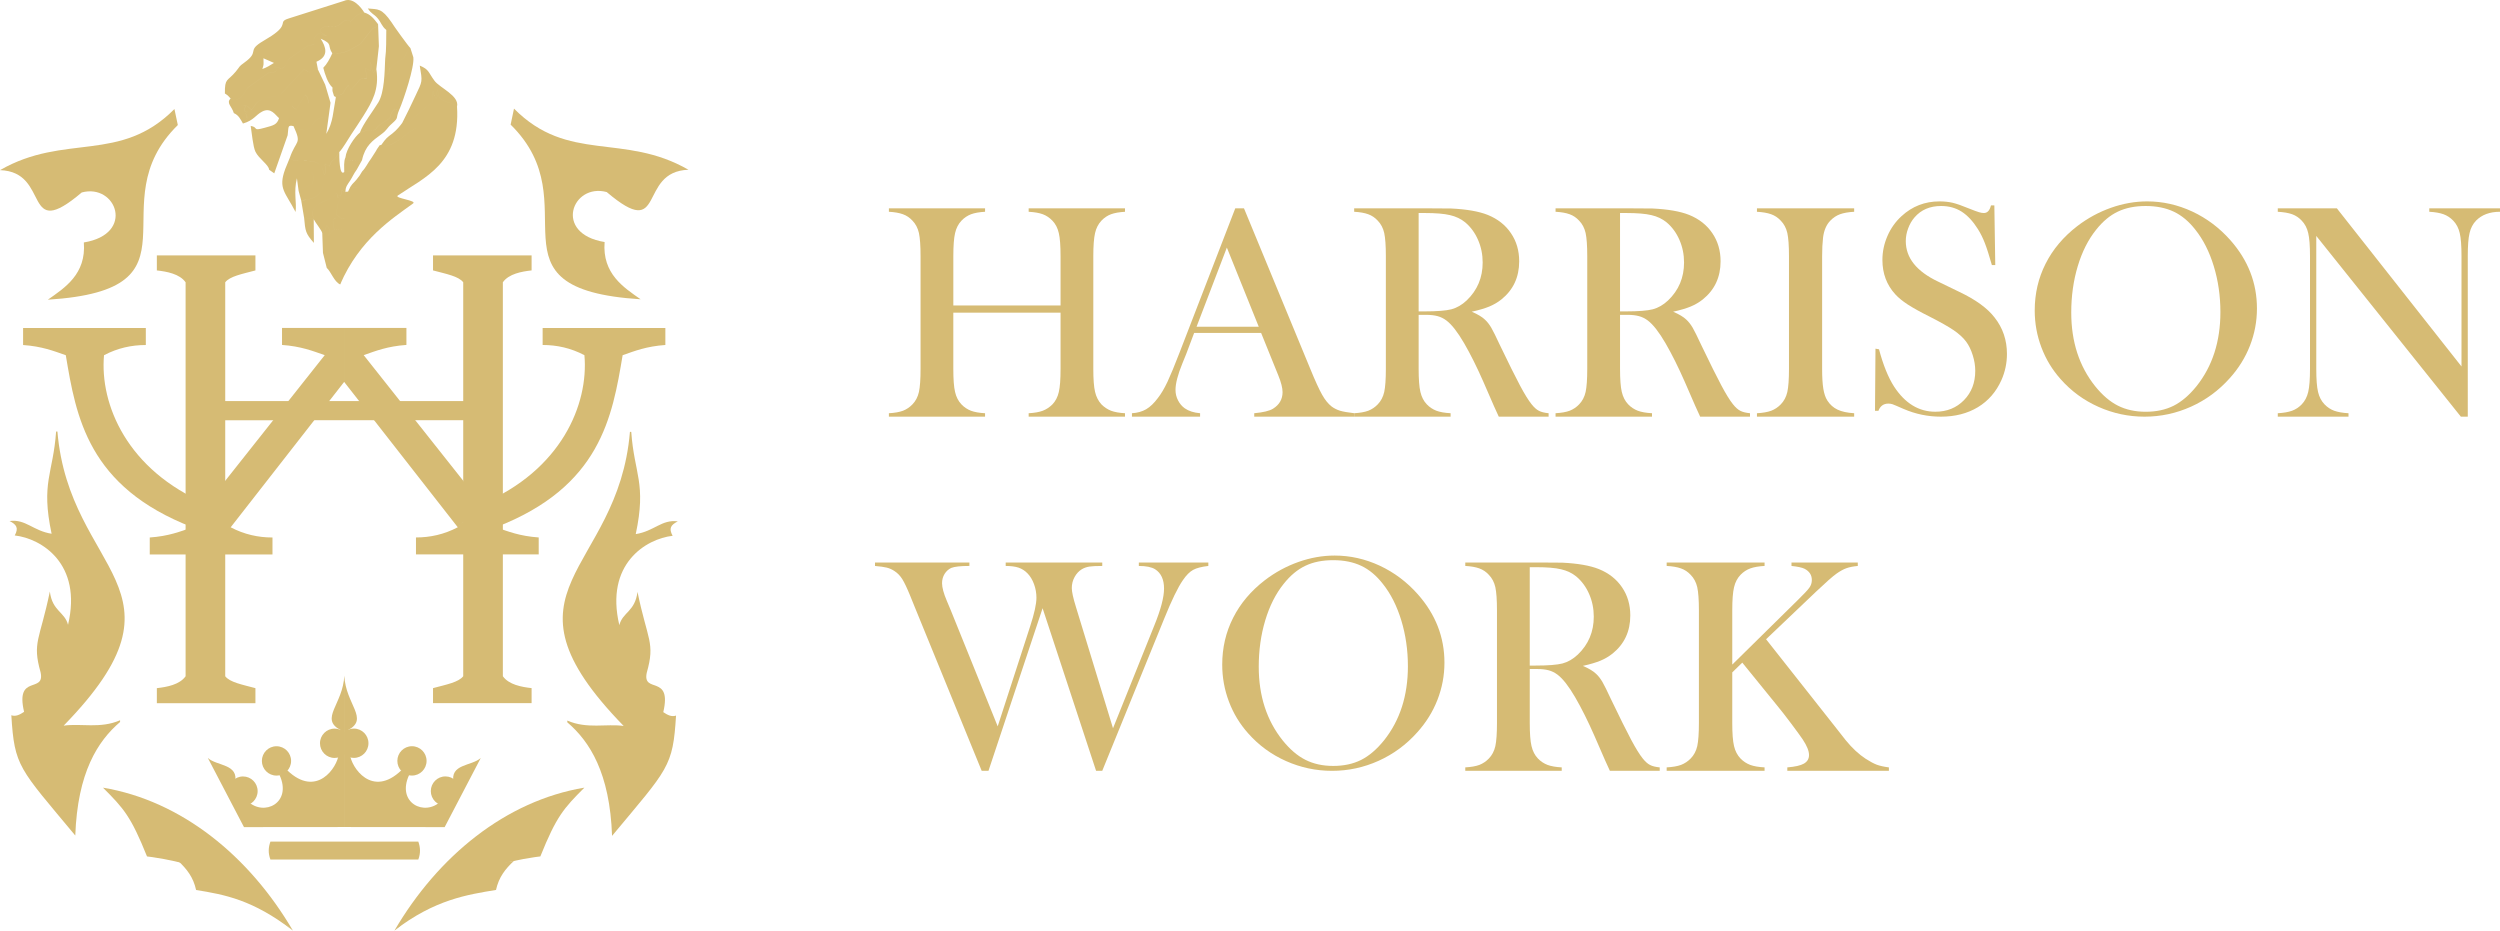 <?xml version="1.0" encoding="UTF-8"?>
<svg width="360px" height="134px" viewBox="0 0 360 134" version="1.1" xmlns="http://www.w3.org/2000/svg" xmlns:xlink="http://www.w3.org/1999/xlink">
    <!-- Generator: sketchtool 48.1 (47250) - http://www.bohemiancoding.com/sketch -->
    <title>1CDC3B23-7C88-495F-88AF-1B06326E96B0</title>
    <desc>Created with sketchtool.</desc>
    <defs></defs>
    <g id="HarrisonWork" stroke="none" stroke-width="1" fill="none" fill-rule="evenodd" transform="translate(-130, -9397)">
        <g id="footer" transform="translate(0, 8691)" fill="#D6BB74">
            <g id="logo4" transform="translate(130, 706)">
                <path d="M137.277,43.99 L152.72,43.99 L152.72,36.913 C152.72,35.399 152.64,34.284 152.468,33.564 C152.304,32.845 151.995,32.243 151.548,31.779 C151.14,31.351 150.681,31.046 150.16,30.849 C149.647,30.662 148.975,30.542 148.127,30.497 L148.127,30.001 L162,30.001 L162,30.497 C161.174,30.542 160.507,30.662 159.99,30.849 C159.477,31.037 159.018,31.345 158.608,31.773 C158.165,32.243 157.852,32.836 157.688,33.563 C157.52,34.291 157.436,35.398 157.436,36.898 L157.436,53.103 C157.436,54.603 157.518,55.705 157.688,56.425 C157.852,57.144 158.165,57.746 158.608,58.232 C159.018,58.644 159.477,58.943 159.99,59.147 C160.507,59.339 161.174,59.461 162,59.505 L162,60 L148.127,60 L148.127,59.505 C148.974,59.46 149.647,59.339 150.16,59.147 C150.68,58.943 151.14,58.643 151.548,58.232 C151.993,57.768 152.304,57.175 152.468,56.456 C152.64,55.736 152.72,54.626 152.72,53.121 L152.72,45.025 L137.277,45.025 L137.277,53.121 C137.277,54.612 137.358,55.72 137.53,56.447 C137.693,57.166 138.007,57.768 138.45,58.232 C138.844,58.644 139.297,58.943 139.815,59.147 C140.328,59.339 141.004,59.461 141.848,59.505 L141.848,60 L128,60 L128,59.505 C128.836,59.46 129.512,59.339 130.033,59.147 C130.545,58.943 130.996,58.643 131.39,58.232 C131.849,57.759 132.162,57.166 132.326,56.447 C132.48,55.728 132.561,54.619 132.561,53.103 L132.561,36.898 C132.561,35.384 132.48,34.274 132.326,33.554 C132.162,32.835 131.849,32.242 131.39,31.771 C130.996,31.344 130.545,31.036 130.017,30.848 C129.499,30.661 128.823,30.54 128.001,30.495 L128.001,30 L141.849,30 L141.849,30.495 C141.019,30.54 140.351,30.661 139.839,30.848 C139.321,31.045 138.861,31.349 138.451,31.778 C138.008,32.242 137.695,32.844 137.531,33.568 C137.359,34.296 137.279,35.412 137.279,36.912 L137.279,43.989 L137.277,43.99 Z" id="Shape" fill-rule="nonzero"></path>
                <path d="M195,60 L180.61,60 L180.61,59.505 C181.908,59.384 182.821,59.169 183.328,58.844 C184.232,58.276 184.689,57.482 184.689,56.468 C184.689,55.869 184.486,55.066 184.076,54.056 L183.702,53.133 L181.603,47.945 L171.955,47.945 L170.812,50.981 L170.26,52.339 C169.602,53.95 169.273,55.219 169.273,56.138 C169.273,56.686 169.393,57.188 169.641,57.661 C169.877,58.125 170.201,58.509 170.61,58.799 C171.185,59.197 171.918,59.428 172.813,59.505 L172.813,60 L163,60 L163,59.505 C163.778,59.46 164.45,59.272 165.04,58.937 C165.622,58.598 166.189,58.052 166.74,57.308 C167.211,56.709 167.669,55.928 168.115,54.986 C168.555,54.04 169.147,52.624 169.871,50.735 L177.878,30 L179.133,30 L188.675,53.102 C189.391,54.851 189.96,56.093 190.386,56.842 C190.805,57.592 191.267,58.155 191.757,58.538 C192.108,58.798 192.512,59.002 192.961,59.144 C193.416,59.278 194.095,59.399 194.999,59.502 L194.999,59.997 L195,60 Z M181.259,47.047 L176.667,35.652 L172.305,47.047 L181.259,47.047 Z" id="1" fill-rule="nonzero"></path>
                <path d="M204.285,45.337 L204.285,53.111 C204.285,54.611 204.366,55.719 204.538,56.441 C204.71,57.165 205.015,57.767 205.466,58.231 C205.86,58.643 206.32,58.942 206.84,59.146 C207.358,59.338 208.034,59.46 208.888,59.503 L208.888,59.999 L195,59.999 L195,59.503 C195.836,59.458 196.513,59.338 197.034,59.146 C197.547,58.942 197.998,58.641 198.392,58.231 C198.852,57.758 199.165,57.165 199.329,56.446 C199.484,55.727 199.564,54.618 199.564,53.102 L199.564,36.898 C199.564,35.384 199.484,34.273 199.329,33.554 C199.165,32.835 198.852,32.242 198.392,31.771 C197.998,31.344 197.547,31.036 197.018,30.848 C196.5,30.661 195.824,30.54 195.001,30.495 L195.001,30 L205.49,30 C207.241,30 208.391,30.009 208.947,30.023 C211.197,30.129 212.956,30.437 214.235,30.946 C215.673,31.53 216.787,32.407 217.574,33.575 C218.369,34.736 218.763,36.094 218.763,37.63 C218.763,39.915 217.909,41.746 216.195,43.125 C215.674,43.537 215.095,43.875 214.465,44.139 C213.834,44.399 212.989,44.654 211.933,44.886 C212.787,45.255 213.427,45.635 213.834,46.028 C214.169,46.333 214.465,46.724 214.739,47.181 C215.005,47.645 215.416,48.462 215.956,49.632 C217.247,52.315 218.219,54.279 218.882,55.516 C219.541,56.754 220.099,57.654 220.545,58.209 C220.908,58.665 221.257,58.98 221.598,59.152 C221.938,59.333 222.407,59.446 223,59.505 L223,60 L215.823,60 C215.46,59.197 215.23,58.683 215.124,58.464 L213.603,54.972 C212.683,52.879 211.763,51.027 210.835,49.424 C209.907,47.829 209.054,46.732 208.281,46.15 C207.887,45.856 207.466,45.646 207.02,45.526 C206.565,45.4 206.009,45.338 205.357,45.338 L204.288,45.338 L204.285,45.337 Z M204.285,44.842 L205.117,44.842 C206.929,44.842 208.226,44.738 209.007,44.537 C209.786,44.326 210.519,43.907 211.205,43.26 C212.74,41.792 213.504,39.97 213.504,37.804 C213.504,36.643 213.282,35.554 212.836,34.536 C212.39,33.518 211.774,32.678 210.988,32.018 C210.372,31.514 209.644,31.17 208.799,30.977 C207.951,30.773 206.742,30.674 205.182,30.674 L204.284,30.674 L204.284,44.84 L204.285,44.842 Z" id="2" fill-rule="nonzero"></path>
                <path d="M233.285,45.337 L233.285,53.111 C233.285,54.611 233.366,55.719 233.538,56.441 C233.71,57.165 234.015,57.767 234.466,58.231 C234.86,58.643 235.32,58.942 235.84,59.146 C236.358,59.338 237.034,59.46 237.888,59.503 L237.888,59.999 L224,59.999 L224,59.503 C224.836,59.458 225.513,59.338 226.034,59.146 C226.547,58.942 226.998,58.641 227.392,58.231 C227.852,57.758 228.165,57.165 228.329,56.446 C228.484,55.727 228.564,54.618 228.564,53.102 L228.564,36.898 C228.564,35.384 228.484,34.273 228.329,33.554 C228.165,32.835 227.852,32.242 227.392,31.771 C226.998,31.344 226.547,31.036 226.018,30.848 C225.5,30.661 224.824,30.54 224.001,30.495 L224.001,30 L234.49,30 C236.241,30 237.391,30.009 237.947,30.023 C240.197,30.129 241.956,30.437 243.235,30.946 C244.673,31.53 245.787,32.407 246.574,33.575 C247.369,34.736 247.763,36.094 247.763,37.63 C247.763,39.915 246.909,41.746 245.195,43.125 C244.674,43.537 244.095,43.875 243.465,44.139 C242.834,44.399 241.989,44.654 240.933,44.886 C241.787,45.255 242.427,45.635 242.834,46.028 C243.169,46.333 243.465,46.724 243.739,47.181 C244.005,47.645 244.416,48.462 244.956,49.632 C246.247,52.315 247.219,54.279 247.882,55.516 C248.541,56.754 249.099,57.654 249.545,58.209 C249.908,58.665 250.257,58.98 250.598,59.152 C250.938,59.333 251.407,59.446 252,59.505 L252,60 L244.823,60 C244.46,59.197 244.23,58.683 244.124,58.464 L242.603,54.972 C241.683,52.879 240.763,51.027 239.835,49.424 C238.907,47.829 238.054,46.732 237.281,46.15 C236.887,45.856 236.466,45.646 236.02,45.526 C235.565,45.4 235.009,45.338 234.357,45.338 L233.288,45.338 L233.285,45.337 Z M233.285,44.842 L234.117,44.842 C235.929,44.842 237.226,44.738 238.007,44.537 C238.786,44.326 239.519,43.907 240.205,43.26 C241.74,41.792 242.504,39.97 242.504,37.804 C242.504,36.643 242.282,35.554 241.836,34.536 C241.39,33.518 240.774,32.678 239.988,32.018 C239.372,31.514 238.644,31.17 237.799,30.977 C236.951,30.773 235.742,30.674 234.182,30.674 L233.284,30.674 L233.284,44.84 L233.285,44.842 Z" id="3" fill-rule="nonzero"></path>
                <path d="M266.999,30 L266.999,30.495 C266.167,30.54 265.492,30.661 264.968,30.848 C264.449,31.036 263.985,31.344 263.57,31.771 C263.002,32.353 262.648,33.17 262.519,34.215 C262.429,34.993 262.386,35.885 262.386,36.898 L262.386,53.102 C262.386,54.324 262.444,55.285 262.56,55.989 C262.677,56.686 262.865,57.257 263.137,57.677 C263.513,58.267 264.008,58.704 264.607,58.987 C265.207,59.272 266.002,59.446 266.999,59.505 L266.999,60 L253,60 L253,59.505 C253.845,59.46 254.529,59.339 255.056,59.147 C255.575,58.943 256.03,58.643 256.429,58.232 C256.893,57.759 257.21,57.167 257.375,56.447 C257.532,55.728 257.613,54.619 257.613,53.103 L257.613,36.899 C257.613,35.386 257.532,34.275 257.375,33.555 C257.21,32.836 256.893,32.243 256.429,31.773 C256.03,31.345 255.575,31.037 255.04,30.849 C254.516,30.662 253.833,30.542 253.001,30.497 L253.001,30.001 L267,30.001 L266.999,30 Z" id="4" fill-rule="nonzero"></path>
                <path d="M270,59.157 L270.069,50.21 L270.576,50.299 C271.182,52.572 271.907,54.361 272.748,55.666 C274.32,58.08 276.305,59.289 278.687,59.289 C280.355,59.289 281.727,58.735 282.814,57.622 C283.899,56.515 284.436,55.105 284.436,53.407 C284.436,52.669 284.317,51.916 284.075,51.156 C283.838,50.388 283.521,49.732 283.117,49.187 C282.695,48.625 282.105,48.088 281.346,47.561 C280.586,47.046 279.425,46.387 277.861,45.591 C276.481,44.905 275.434,44.315 274.705,43.842 C273.974,43.362 273.382,42.883 272.934,42.395 C271.686,41.037 271.067,39.383 271.067,37.436 C271.067,36.24 271.312,35.088 271.797,33.976 C272.278,32.868 272.957,31.915 273.827,31.119 C275.361,29.708 277.185,29 279.281,29 C279.967,29 280.596,29.067 281.177,29.198 C281.752,29.339 282.527,29.606 283.502,30.011 C284.226,30.301 284.72,30.486 284.979,30.557 C285.244,30.64 285.471,30.675 285.678,30.675 C286.18,30.675 286.521,30.314 286.698,29.577 L287.186,29.577 L287.318,38.168 L286.83,38.168 C286.438,36.795 286.108,35.74 285.819,35.01 C285.538,34.277 285.207,33.608 284.816,32.988 C284.108,31.858 283.326,31.023 282.477,30.477 C281.62,29.937 280.64,29.664 279.524,29.664 C277.907,29.664 276.631,30.21 275.686,31.312 C275.295,31.762 274.992,32.293 274.771,32.896 C274.542,33.502 274.433,34.109 274.433,34.721 C274.433,37.134 275.981,39.077 279.088,40.551 L282.135,42.028 C284.49,43.144 286.187,44.376 287.22,45.72 C288.408,47.224 289,48.975 289,50.967 C289,52.29 288.733,53.551 288.196,54.755 C287.443,56.43 286.314,57.727 284.816,58.636 C283.31,59.543 281.538,60 279.494,60 C277.63,60 275.837,59.63 274.117,58.886 C273.217,58.487 272.685,58.267 272.509,58.206 C272.338,58.148 272.139,58.118 271.925,58.118 C271.23,58.118 270.751,58.465 270.493,59.159 L270.005,59.159 L270,59.157 Z" id="5" fill-rule="nonzero"></path>
                <path d="M293,44.708 C293,42.286 293.521,40.036 294.569,37.968 C295.614,35.894 297.139,34.092 299.136,32.552 C300.636,31.406 302.25,30.535 303.972,29.923 C305.703,29.31 307.441,29 309.193,29 C311.431,29 313.59,29.488 315.687,30.46 C317.772,31.436 319.599,32.808 321.168,34.579 C323.722,37.467 325,40.743 325,44.427 C325,46.274 324.664,48.05 323.996,49.77 C323.328,51.484 322.355,53.05 321.077,54.465 C319.51,56.223 317.66,57.587 315.523,58.554 C313.382,59.521 311.14,60 308.808,60 C306.498,60 304.291,59.529 302.189,58.592 C300.08,57.652 298.268,56.333 296.746,54.613 C295.542,53.268 294.614,51.747 293.968,50.036 C293.322,48.33 293,46.551 293,44.707 L293,44.708 Z M298.26,45.017 C298.26,49.211 299.405,52.738 301.697,55.609 C302.731,56.893 303.821,57.833 304.98,58.415 C306.133,58.998 307.47,59.294 308.978,59.294 C310.5,59.294 311.845,59.007 312.995,58.432 C314.154,57.848 315.253,56.91 316.3,55.611 C318.596,52.726 319.738,49.169 319.738,44.939 C319.738,42.613 319.419,40.414 318.787,38.339 C318.157,36.265 317.273,34.507 316.123,33.068 C315.194,31.88 314.159,31.015 313.018,30.478 C311.881,29.939 310.527,29.665 308.978,29.665 C307.439,29.665 306.103,29.933 304.98,30.47 C303.852,31.002 302.812,31.864 301.855,33.068 C300.709,34.492 299.819,36.25 299.196,38.331 C298.572,40.405 298.259,42.642 298.259,45.017 L298.26,45.017 Z" id="6" fill-rule="nonzero"></path>
                <path d="M333.544,33.973 L333.544,53.102 C333.544,54.618 333.626,55.726 333.801,56.446 C333.967,57.165 334.282,57.758 334.736,58.231 C335.151,58.656 335.618,58.964 336.139,59.152 C336.668,59.339 337.348,59.46 338.184,59.505 L338.184,60 L328,60 L328,59.505 C328.836,59.46 329.515,59.339 330.045,59.152 C330.566,58.964 331.033,58.656 331.448,58.231 C331.901,57.758 332.217,57.159 332.383,56.441 C332.558,55.713 332.64,54.602 332.64,53.103 L332.64,36.876 C332.64,35.389 332.558,34.29 332.383,33.563 C332.217,32.835 331.902,32.242 331.448,31.773 C331.047,31.345 330.589,31.037 330.068,30.849 C329.539,30.662 328.851,30.542 328,30.497 L328,30.001 L336.508,30.001 L354.456,52.775 L354.456,36.898 C354.456,35.384 354.374,34.274 354.199,33.554 C354.033,32.835 353.718,32.242 353.264,31.771 C352.849,31.344 352.382,31.036 351.861,30.848 C351.332,30.661 350.652,30.54 349.816,30.495 L349.816,30 L360,30 L360,30.495 C358.529,30.495 357.383,30.923 356.552,31.771 C356.099,32.242 355.783,32.835 355.617,33.562 C355.442,34.29 355.36,35.389 355.36,36.874 L355.36,59.999 L354.363,59.999 L333.542,33.973 L333.544,33.973 Z" id="7" fill-rule="nonzero"></path>
                <path d="M126.001,81 L139.594,81 L139.594,81.495 C138.318,81.495 137.449,81.593 136.983,81.781 C136.591,81.959 136.275,82.245 136.025,82.634 C135.78,83.032 135.655,83.482 135.655,83.977 C135.655,84.599 135.884,85.446 136.346,86.532 L136.916,87.889 L143.669,104.595 L148.34,90.197 C148.944,88.353 149.247,86.973 149.247,86.068 C149.247,85.393 149.129,84.742 148.895,84.104 C148.658,83.461 148.34,82.95 147.95,82.554 C147.58,82.171 147.15,81.902 146.663,81.737 C146.184,81.58 145.564,81.497 144.82,81.497 L144.82,81.001 L158.725,81.001 L158.725,81.497 C157.867,81.497 157.256,81.528 156.871,81.587 C156.488,81.648 156.127,81.768 155.793,81.962 C155.358,82.225 155.011,82.6 154.738,83.095 C154.473,83.582 154.339,84.114 154.339,84.684 C154.339,85.216 154.539,86.13 154.945,87.435 L160.273,104.869 L166.237,90.029 C167.159,87.758 167.622,85.995 167.622,84.753 C167.622,83.449 167.195,82.526 166.346,81.979 C165.829,81.655 165.046,81.498 163.991,81.498 L163.991,81.003 L174,81.003 L174,81.498 C173.042,81.604 172.309,81.792 171.815,82.061 C171.319,82.33 170.826,82.825 170.338,83.543 C169.621,84.57 168.723,86.423 167.638,89.106 L158.723,111 L157.837,111 L150.134,87.584 L142.34,111 L141.364,111 L131.697,87.346 L131.046,85.74 C130.603,84.654 130.228,83.873 129.925,83.387 C129.622,82.909 129.253,82.525 128.827,82.248 C128.479,82.008 128.102,81.843 127.706,81.739 C127.298,81.642 126.73,81.56 126,81.499 L126,81.004 L126.001,81 Z" id="8" fill-rule="nonzero"></path>
                <path d="M176,95.708 C176,93.286 176.521,91.036 177.569,88.968 C178.614,86.894 180.139,85.092 182.136,83.552 C183.636,82.406 185.25,81.535 186.972,80.923 C188.703,80.31 190.441,80 192.193,80 C194.431,80 196.59,80.488 198.687,81.46 C200.772,82.436 202.599,83.808 204.168,85.579 C206.722,88.467 208,91.743 208,95.427 C208,97.274 207.664,99.05 206.996,100.77 C206.328,102.484 205.355,104.05 204.077,105.465 C202.51,107.223 200.66,108.587 198.523,109.554 C196.382,110.521 194.14,111 191.808,111 C189.498,111 187.291,110.529 185.189,109.592 C183.08,108.652 181.268,107.333 179.746,105.613 C178.542,104.268 177.614,102.747 176.968,101.036 C176.322,99.33 176,97.551 176,95.707 L176,95.708 Z M181.26,96.017 C181.26,100.211 182.405,103.738 184.697,106.609 C185.731,107.893 186.821,108.833 187.98,109.415 C189.133,109.998 190.47,110.294 191.978,110.294 C193.5,110.294 194.845,110.007 195.995,109.432 C197.154,108.848 198.253,107.91 199.3,106.611 C201.596,103.726 202.738,100.169 202.738,95.939 C202.738,93.613 202.419,91.414 201.787,89.339 C201.157,87.265 200.273,85.507 199.123,84.068 C198.194,82.88 197.159,82.015 196.018,81.478 C194.881,80.939 193.527,80.665 191.978,80.665 C190.439,80.665 189.103,80.933 187.98,81.47 C186.852,82.002 185.812,82.864 184.855,84.068 C183.709,85.492 182.819,87.25 182.196,89.331 C181.572,91.405 181.259,93.642 181.259,96.017 L181.26,96.017 Z" id="9" fill-rule="nonzero"></path>
                <path d="M220.285,96.337 L220.285,104.111 C220.285,105.611 220.366,106.719 220.538,107.441 C220.71,108.165 221.015,108.767 221.466,109.231 C221.86,109.643 222.32,109.942 222.84,110.146 C223.358,110.338 224.034,110.46 224.888,110.503 L224.888,110.999 L211,110.999 L211,110.503 C211.836,110.458 212.513,110.338 213.034,110.146 C213.547,109.942 213.998,109.641 214.392,109.231 C214.852,108.758 215.165,108.165 215.329,107.446 C215.484,106.727 215.564,105.618 215.564,104.102 L215.564,87.898 C215.564,86.384 215.484,85.273 215.329,84.554 C215.165,83.835 214.852,83.242 214.392,82.771 C213.998,82.344 213.547,82.036 213.018,81.848 C212.5,81.661 211.824,81.54 211.001,81.495 L211.001,81 L221.49,81 C223.241,81 224.391,81.009 224.947,81.023 C227.197,81.129 228.956,81.437 230.235,81.946 C231.673,82.53 232.787,83.407 233.574,84.575 C234.369,85.736 234.763,87.094 234.763,88.63 C234.763,90.915 233.909,92.746 232.195,94.125 C231.674,94.537 231.095,94.875 230.465,95.139 C229.834,95.399 228.989,95.654 227.933,95.886 C228.787,96.255 229.427,96.635 229.834,97.028 C230.169,97.333 230.465,97.724 230.739,98.181 C231.005,98.645 231.416,99.462 231.956,100.632 C233.247,103.315 234.219,105.279 234.882,106.516 C235.541,107.754 236.099,108.654 236.545,109.209 C236.908,109.665 237.257,109.98 237.598,110.152 C237.938,110.333 238.407,110.446 239,110.505 L239,111 L231.823,111 C231.46,110.197 231.23,109.683 231.124,109.464 L229.603,105.972 C228.683,103.879 227.763,102.027 226.835,100.424 C225.907,98.829 225.054,97.732 224.281,97.15 C223.887,96.856 223.466,96.646 223.02,96.526 C222.565,96.4 222.009,96.338 221.357,96.338 L220.288,96.338 L220.285,96.337 Z M220.285,95.842 L221.117,95.842 C222.929,95.842 224.226,95.738 225.007,95.537 C225.786,95.326 226.519,94.907 227.205,94.26 C228.74,92.792 229.504,90.97 229.504,88.804 C229.504,87.643 229.282,86.554 228.836,85.536 C228.39,84.518 227.774,83.678 226.988,83.018 C226.372,82.514 225.644,82.17 224.799,81.977 C223.951,81.773 222.742,81.674 221.182,81.674 L220.284,81.674 L220.284,95.84 L220.285,95.842 Z" id="10" fill-rule="nonzero"></path>
                <path d="M249.444,95.704 L258.822,86.468 C259.752,85.561 260.333,84.941 260.559,84.61 C260.793,84.28 260.905,83.92 260.905,83.522 C260.905,82.803 260.552,82.262 259.843,81.896 C259.471,81.717 258.845,81.588 257.976,81.498 L257.976,81.003 L267.521,81.003 L267.521,81.498 C266.873,81.559 266.328,81.663 265.891,81.819 C265.46,81.971 264.984,82.233 264.462,82.6 C263.89,83.005 262.9,83.881 261.494,85.216 L254.314,92.051 L264.524,104.989 L265.784,106.593 C266.714,107.731 267.678,108.629 268.676,109.276 C269.28,109.665 269.818,109.95 270.27,110.124 C270.732,110.289 271.304,110.416 272,110.505 L272,111 L257.373,111 L257.373,110.505 C258.483,110.415 259.283,110.236 259.766,109.959 C260.256,109.674 260.499,109.269 260.499,108.722 C260.499,108.138 260.198,107.387 259.592,106.48 C259.298,106.039 258.741,105.279 257.932,104.195 C257.118,103.106 256.43,102.231 255.871,101.556 L250.888,95.418 L249.445,96.825 L249.445,104.103 C249.445,105.603 249.527,106.714 249.702,107.441 C249.868,108.16 250.187,108.758 250.639,109.231 C251.039,109.643 251.501,109.942 252.029,110.146 C252.55,110.338 253.244,110.46 254.098,110.503 L254.098,110.999 L240,110.999 L240,110.503 C240.851,110.458 241.539,110.338 242.069,110.146 C242.591,109.942 243.05,109.641 243.451,109.231 C243.918,108.758 244.237,108.165 244.404,107.446 C244.561,106.727 244.643,105.618 244.643,104.102 L244.643,87.898 C244.643,86.384 244.561,85.273 244.404,84.554 C244.237,83.835 243.918,83.242 243.451,82.771 C243.05,82.344 242.591,82.036 242.053,81.848 C241.526,81.661 240.838,81.54 240.001,81.495 L240.001,81 L254.099,81 L254.099,81.495 C253.263,81.54 252.574,81.661 252.053,81.848 C251.526,82.036 251.057,82.344 250.64,82.771 C250.189,83.242 249.87,83.835 249.703,84.562 C249.528,85.29 249.446,86.397 249.446,87.897 L249.446,95.7 L249.444,95.704 Z" id="11" fill-rule="nonzero"></path>
                <g id="Group">
                    <path d="M32.433,40.651 L26.726,40.651 L26.726,97.383 L32.433,97.383 L32.433,40.651 Z M36.781,99.094 C34.843,98.574 33.098,98.248 32.433,97.381 C30.531,97.381 28.628,97.381 26.726,97.381 C25.869,98.598 24.02,98.932 22.586,99.094 L22.586,101.258 L36.782,101.258 L36.782,99.094 L36.781,99.094 Z M36.781,38.942 C34.843,39.459 33.098,39.786 32.433,40.651 C30.531,40.651 28.628,40.651 26.726,40.651 C25.869,39.435 24.02,39.102 22.586,38.942 L22.586,36.776 L36.782,36.776 L36.782,38.942 L36.781,38.942 Z M49.559,57.753 L32.433,57.758 L32.433,60.517 L49.559,60.512 L49.559,57.753 Z M66.704,40.648 L72.411,40.648 L72.411,97.376 L66.704,97.376 L66.704,40.648 Z M62.356,99.089 C64.291,98.571 66.038,98.245 66.704,97.376 C68.606,97.376 70.509,97.376 72.411,97.376 C73.267,98.593 75.115,98.93 76.55,99.089 L76.55,101.255 L62.355,101.255 L62.355,99.089 L62.356,99.089 Z M62.356,38.939 C64.291,39.457 66.038,39.779 66.704,40.648 C68.606,40.648 70.509,40.648 72.411,40.648 C73.267,39.432 75.115,39.097 76.55,38.939 L76.55,36.773 L62.355,36.773 L62.355,38.939 L62.356,38.939 Z M49.559,57.753 L66.704,57.753 L66.704,60.512 L49.559,60.512 L49.559,57.753 Z" id="Shape"></path>
                    <path d="M20.997,47.236 L3.325,47.236 C3.325,48.051 3.325,48.868 3.325,49.683 C6.054,49.875 7.72,50.539 9.476,51.151 C11.312,51.151 13.144,51.151 14.98,51.151 C16.947,50.113 18.956,49.683 20.998,49.683 L20.998,47.236 L20.997,47.236 Z M49.559,47.225 L40.61,47.227 C40.61,48.043 40.61,48.859 40.61,49.672 C43.339,49.868 45.005,50.53 46.761,51.142 L49.559,51.14 C49.559,51.14 49.559,47.225 49.559,47.225 Z M39.235,79.844 L21.564,79.844 C21.564,79.028 21.564,78.216 21.564,77.399 C24.292,77.207 25.959,76.541 27.714,75.929 C29.55,75.929 31.383,75.931 33.219,75.931 C35.185,76.967 37.195,77.399 39.237,77.399 L39.237,79.844 L39.235,79.844 Z M49.559,51.14 L46.761,51.142 L29.785,72.576 L33.217,75.931 L49.559,54.995 L49.559,51.139 L49.559,51.14 Z M14.979,51.151 C13.143,51.151 11.311,51.151 9.474,51.151 C10.961,60.039 12.658,70.115 27.713,75.929 L33.217,75.931 L29.785,72.576 C18.31,67.74 14.347,58.221 14.979,51.151 Z M78.14,47.234 L95.812,47.234 C95.812,48.046 95.812,48.862 95.812,49.678 C93.083,49.87 91.414,50.536 89.661,51.149 C87.825,51.146 85.993,51.146 84.156,51.146 C82.19,50.11 80.18,49.678 78.139,49.678 L78.139,47.234 L78.14,47.234 Z M49.558,47.225 L58.525,47.225 C58.525,48.038 58.525,48.853 58.525,49.67 C55.796,49.861 54.128,50.527 52.372,51.14 L49.558,51.14 C49.558,51.14 49.558,47.225 49.558,47.225 Z M59.901,79.838 L77.573,79.838 C77.573,79.025 77.573,78.209 77.573,77.393 C74.844,77.201 73.176,76.535 71.42,75.925 C69.588,75.925 67.752,75.925 65.918,75.925 C63.949,76.961 61.942,77.393 59.9,77.393 L59.9,79.838 L59.901,79.838 Z M49.558,51.139 L52.372,51.139 L69.351,72.57 L65.918,75.925 L49.558,54.995 L49.558,51.139 Z M84.156,51.144 C85.993,51.144 87.825,51.144 89.661,51.146 C88.172,60.034 86.477,70.108 71.42,75.924 L65.918,75.924 L69.351,72.569 C80.825,67.733 84.789,58.216 84.156,51.144 Z" id="Shape"></path>
                    <ellipse id="Oval" cx="59.322" cy="109.568" rx="2.104" ry="2.113"></ellipse>
                    <path d="M50.956,104.914 C52.118,104.914 53.058,105.86 53.058,107.028 C53.058,108.194 52.118,109.138 50.956,109.138 C50.436,109.138 49.956,108.949 49.589,108.634 C49.589,108.634 49.591,105.418 49.591,105.418 C49.957,105.103 50.434,104.914 50.955,104.914 L50.956,104.914 Z" id="Shape"></path>
                    <ellipse id="Oval" cx="64.141" cy="113.917" rx="2.104" ry="2.113"></ellipse>
                    <path d="M49.581,97.293 C49.395,101.438 45.974,103.489 49.023,105.119 C48.943,106.272 48.862,107.425 48.779,108.578 C48.585,110.527 45.573,114.976 41.362,110.919 L40.25,111.604 C42.115,115.616 37.998,117.638 35.671,115.363 C35.059,114.483 34.445,113.601 33.835,112.718 C34.445,109.973 31.231,110.338 29.928,109.145 L35.133,119.105 L49.58,119.092 L49.58,97.293 L49.581,97.293 Z M49.581,97.293 C49.767,101.438 53.187,103.489 50.139,105.119 C50.22,106.272 50.3,107.425 50.381,108.578 C50.576,110.527 53.587,114.976 57.799,110.919 L58.911,111.604 C57.047,115.616 61.165,117.638 63.492,115.363 C64.104,114.483 64.714,113.601 65.328,112.718 C64.715,109.973 67.931,110.338 69.234,109.145 L64.03,119.105 L49.583,119.092 L49.583,97.293 L49.581,97.293 Z" id="Shape"></path>
                    <ellipse id="Oval" cx="39.814" cy="109.572" rx="2.104" ry="2.113"></ellipse>
                    <path d="M48.182,104.92 C47.02,104.92 46.077,105.864 46.077,107.03 C46.077,108.197 47.019,109.144 48.182,109.144 C48.702,109.144 49.18,108.955 49.549,108.637 C49.549,108.637 49.547,105.424 49.547,105.424 C49.181,105.109 48.704,104.92 48.183,104.92 L48.182,104.92 Z" id="Shape"></path>
                    <ellipse id="Oval" cx="34.995" cy="113.922" rx="2.104" ry="2.113"></ellipse>
                    <path d="M49.588,121.192 C46.041,121.192 42.491,121.192 38.942,121.192 C38.648,121.982 38.587,122.846 38.942,123.776 L49.588,123.776 L49.588,121.192 Z M49.588,121.192 C53.137,121.192 56.687,121.192 60.236,121.192 C60.53,121.982 60.591,122.846 60.236,123.776 L49.588,123.776 L49.588,121.192 Z" id="Shape"></path>
                    <path d="M28.237,128.158 C27.832,126.309 26.903,125.143 25.661,123.975 C31.271,124.975 35.938,128.143 42.171,133.999 C36.395,129.536 32.327,128.828 28.237,128.157 L28.237,128.158 Z" id="Shape"></path>
                    <path d="M71.424,128.153 C71.832,126.304 72.76,125.138 74,123.97 C69.136,124.61 62.392,127.44 56.804,133.994 C62.583,129.533 67.334,128.826 71.424,128.152 L71.424,128.153 Z" id="Shape"></path>
                    <path d="M84.153,113.42 C72.811,115.318 63.069,123.293 56.806,133.994 C64.051,127.782 67.734,124.814 77.029,123.425 L77.811,123.324 C80.132,117.541 81.17,116.408 84.153,113.42 Z" id="Shape"></path>
                    <path d="M90.9,62.186 C91.335,68.316 93.113,69.519 91.548,76.91 C94.216,76.489 95.283,74.764 97.604,75.077 C96.589,75.595 96.27,76.077 96.858,77.155 C93.035,77.589 87.091,81.203 89.183,90.022 C89.662,88.135 91.445,88.079 91.8,85.23 C93.25,92.25 94.365,92.505 93.139,96.852 C92.451,99.971 96.813,97.019 95.513,102.549 C96.114,102.956 96.71,103.267 97.349,103.044 C96.896,110.465 96.251,110.62 88.137,120.365 C87.819,111.291 84.913,106.764 81.691,104.013 L81.691,103.762 C84.558,105.012 87.301,104.183 89.81,104.539 C70.396,84.607 89,82.682 90.711,62.187 L90.9,62.187 L90.9,62.186 Z" id="Shape"></path>
                    <path d="M74.017,15.642 C81.834,23.538 89.79,19.066 99.138,24.445 C91.734,24.677 95.988,34.97 87.366,27.656 C82.395,26.316 79.615,33.642 87.064,34.853 C86.703,39.42 89.823,41.399 92.25,43.098 C69.031,41.63 85.198,29.405 73.531,17.947 C73.693,17.179 73.856,16.41 74.016,15.642 L74.017,15.642 Z" id="Shape"></path>
                    <path d="M14.828,113.424 C26.169,115.322 35.912,123.3 42.172,134 C34.93,127.788 31.246,124.82 21.949,123.427 L21.169,123.327 C18.846,117.547 17.811,116.41 14.828,113.423 L14.828,113.424 Z" id="Shape"></path>
                    <path d="M8.081,62.136 C7.646,68.267 5.865,69.473 7.432,76.86 C4.764,76.442 3.697,74.714 1.376,75.027 C2.392,75.545 2.708,76.03 2.123,77.105 C5.944,77.54 11.89,81.153 9.796,89.972 C9.318,88.085 7.535,88.031 7.178,85.18 C5.73,92.203 4.616,92.459 5.842,96.802 C6.53,99.923 2.167,96.972 3.468,102.503 C2.863,102.91 2.27,103.221 1.632,102.998 C2.084,110.416 2.73,110.574 10.841,120.317 C11.162,111.245 14.069,106.718 17.291,103.967 L17.291,103.716 C14.424,104.964 11.681,104.137 9.169,104.493 C28.586,84.557 9.979,82.636 8.268,62.137 L8.082,62.137 L8.081,62.136 Z" id="Shape"></path>
                    <path d="M25.118,15.7 C17.304,23.594 9.348,19.122 0,24.501 C7.402,24.735 3.15,35.027 11.772,27.714 C16.741,26.375 19.523,33.701 12.074,34.912 C12.433,39.476 9.312,41.455 6.888,43.157 C30.104,41.689 13.94,29.463 25.606,18.006 C25.443,17.238 25.282,16.468 25.118,15.7 Z" id="Shape"></path>
                    <g transform="translate(32.383, 0)" id="Shape">
                        <path d="M5.397,9.938 C5.619,9.211 5.569,9.406 5.554,8.393 L7.068,9.061 C6.492,9.421 6.037,9.716 5.396,9.939 L5.397,9.938 Z M9.148,2.673 C7.559,3.182 9.332,3.441 6.702,5.176 C6.097,5.577 5.684,5.78 5.124,6.148 C3.269,7.368 4.963,7.452 2.828,8.994 C1.929,9.643 2.245,9.49 1.572,10.302 C0.355,11.775 -0.029,11.185 0.002,13.463 C0.016,13.474 0.269,13.625 0.41,13.747 L0.829,14.184 C2.357,14.922 2.926,12.975 3.283,12.635 L6.178,10.55 C6.2,10.539 6.263,10.514 6.288,10.505 C6.291,10.505 8.093,10.528 7.115,9.595 C7.204,9.607 7.326,9.564 7.373,9.668 L8.008,9.823 C8.806,9.882 8.837,8.988 9.172,8.576 C9.208,8.529 9.255,8.47 9.297,8.428 L11.846,6.638 C12.207,6.516 12.209,6.626 12.88,6.325 C12.875,5.871 12.664,5.816 12.914,5.436 C13.535,4.493 13.454,4.869 14.636,5.182 C14.115,4.795 13.188,4.561 14.045,3.993 C14.636,3.601 15.541,3.84 15.918,3.796 C16.766,3.695 16.935,2.762 17.787,2.913 C18.261,2.996 17.982,3.737 18.034,3.127 C18.841,2.562 18.61,2.144 20.07,1.801 C19.603,1.033 18.411,-0.446 17.144,0.131 L9.15,2.67 L9.148,2.673 Z M0.829,14.183 C0.141,14.834 1.018,15.324 1.287,16.288 C2.016,16.6 2.258,17.206 2.604,17.789 L3.352,16.9 C2.794,16.53 3.209,17.373 3.081,16.58 C3.009,16.11 2.85,16.479 3.253,16.112 C3.222,16.092 3.15,16.07 3.143,16.107 C3.143,16.107 2.93,16.171 2.771,15.84 C2.746,15.787 3.361,14.835 2.349,15.227 C3.179,14.946 3.437,15.536 3.856,15.835 C3.883,15.774 3.947,15.62 3.964,15.662 L4.513,14.896 C5.475,13.829 7.399,14.103 8.118,13.489 L11.343,10.037 C12.166,10.138 11.673,10.488 12.338,10.339 C12.923,10.208 12.623,9.974 13.401,10.007 L13.185,8.891 C15.044,8.094 14.53,6.736 13.795,5.569 C15.62,6.362 14.701,6.547 15.47,7.677 L15.766,7.693 C17.094,7.727 17.84,7.323 18.955,6.651 L19.266,6.476 C19.308,6.448 19.372,6.412 19.41,6.381 C19.784,6.089 19.332,6.545 19.881,5.868 C19.917,5.823 19.962,5.757 19.998,5.713 L21.135,4.265 C22.067,3.466 21.118,4.704 22.063,3.486 C21.437,2.666 20.976,2.069 20.07,1.804 C18.612,2.146 18.841,2.564 18.034,3.13 C17.982,3.74 18.261,2.999 17.787,2.915 C16.935,2.765 16.767,3.698 15.918,3.798 C15.541,3.843 14.637,3.603 14.045,3.996 C13.189,4.564 14.115,4.798 14.636,5.185 C13.454,4.87 13.535,4.494 12.914,5.439 C12.664,5.817 12.875,5.873 12.88,6.328 C12.209,6.629 12.206,6.517 11.846,6.64 L9.297,8.43 C9.255,8.472 9.208,8.531 9.172,8.578 C8.836,8.99 8.806,9.884 8.008,9.826 L7.373,9.67 C7.326,9.567 7.204,9.609 7.115,9.598 C8.095,10.53 6.292,10.508 6.288,10.508 C6.263,10.517 6.199,10.541 6.178,10.553 L3.283,12.638 C2.925,12.978 2.357,14.923 0.829,14.186 L0.829,14.183 Z M15.976,14.007 C15.593,15.993 15.608,17.596 14.603,19.275 L15.213,14.801 L14.866,15.267 C14.425,16.005 14.414,16.37 14.386,17.183 C14.47,16.827 14.839,16.987 14.124,16.957 C12.296,16.883 12.848,19.722 10.244,18.369 L9.881,18.16 C11.134,20.877 10.247,20.053 9.327,22.791 C10.65,23.901 13.778,21.944 14.291,25.152 C14.493,24.857 14.699,25.051 14.396,23.727 C14.854,23.538 14.186,23.563 14.677,23.732 L14.939,23.854 C14.962,23.865 15.034,23.915 15.087,23.932 C15.278,23.106 15.542,23.175 15.927,22.76 L16.479,21.891 C17.004,21.351 17.685,20.126 18.206,19.343 C18.76,18.505 19.352,17.633 19.942,16.689 C21.215,14.656 22.252,12.893 21.814,9.959 L21.406,10.461 C21.361,10.391 21.314,10.299 21.29,10.24 L21.023,9.592 C20.954,9.366 20.96,9.204 20.929,8.979 C21.187,9.36 21.048,9.438 20.973,10.235 L20.249,9.817 L20.433,11.267 C19.357,11.24 19.548,11.398 18.858,12.161 C17.504,13.656 18.395,12.754 17.847,12.568 C17.517,12.454 18.102,11.822 17.439,12.716 C16.87,13.488 17.347,13.306 16.656,13.655 C16.625,13.671 16.549,13.68 16.518,13.693 C15.913,13.952 16.36,13.243 15.977,14.008 L15.976,14.007 Z M7.801,17.006 C7.501,17.958 7.025,18.048 5.751,18.395 C3.835,18.922 4.939,18.348 3.716,18.128 C3.871,19.074 4.043,21.093 4.398,21.842 C4.871,22.847 6.341,23.752 6.364,24.434 L7.11,24.963 L9.038,19.478 C9.199,18.236 9,17.972 9.881,18.159 L10.244,18.368 C12.848,19.721 12.296,16.881 14.124,16.956 C14.839,16.987 14.471,16.825 14.386,17.181 C14.414,16.369 14.425,16.004 14.866,15.266 L15.213,14.8 L14.437,12.175 L13.592,12.985 C13.361,13.233 13.309,13.334 13.015,13.614 L12.746,13.853 C12.708,13.889 12.646,13.934 12.607,13.972 L11.93,14.857 C12.044,14.662 12.26,15.197 11.944,14.261 C11.722,13.601 11.935,14.081 11.545,13.657 L10.286,15.749 C9.017,15.17 10.71,14.601 7.802,17.005 L7.801,17.006 Z M23.082,8.5 C23.004,10.418 22.972,13.291 22.098,14.743 C21.369,15.948 19.833,17.936 19.447,19.089 L20.485,18.769 C20.501,18.766 20.568,18.76 20.585,18.757 L21.065,18.735 C22.263,18.724 21.213,18.587 22.881,17.585 C24.634,16.529 23.388,16.914 24.232,15.937 C24.664,15.435 24.077,15.84 24.608,15.723 C24.644,15.714 24.734,15.723 24.77,15.72 C24.825,15.715 25.044,15.762 25.128,15.767 C25.752,14.32 27.332,9.623 27.135,8.236 L26.716,6.925 C26.216,7.248 26.037,7.988 25.851,8.253 C25.521,8.726 24.622,8.805 23.882,9.798 C23.25,10.645 24.026,9.01 23.635,10.249 C23.317,11.257 23.4,10.258 23.662,10.722 C23.658,10.409 23.679,9.814 23.604,9.536 C23.315,8.472 23.524,9.043 23.084,8.5 L23.082,8.5 Z M2.604,17.789 C4.2,17.318 4.411,16.567 5.36,16.071 C6.633,15.409 7.232,16.539 7.799,17.007 C10.708,14.605 9.014,15.172 10.284,15.751 L11.542,13.66 C11.933,14.083 11.72,13.604 11.942,14.264 C12.258,15.2 12.042,14.664 11.928,14.86 L12.605,13.975 C12.643,13.936 12.705,13.891 12.744,13.855 L13.013,13.616 C13.307,13.335 13.36,13.235 13.589,12.988 L14.435,12.177 L13.397,10.009 C12.621,9.975 12.92,10.209 12.335,10.34 C11.669,10.49 12.162,10.139 11.339,10.039 L8.114,13.491 C7.397,14.103 5.471,13.83 4.509,14.897 L3.96,15.663 C3.944,15.62 3.879,15.774 3.852,15.836 C3.433,15.538 3.175,14.947 2.346,15.228 C3.357,14.836 2.742,15.789 2.767,15.841 C2.925,16.172 3.139,16.108 3.139,16.108 C3.148,16.072 3.22,16.095 3.249,16.113 C2.848,16.481 3.005,16.111 3.077,16.581 C3.205,17.374 2.792,16.532 3.349,16.901 L2.6,17.79 L2.604,17.789 Z M15.468,7.676 C15.088,8.497 14.699,9.236 14.169,9.761 C14.394,10.666 14.849,12.053 15.497,12.6 L15.089,11.923 C17.385,11.428 16.047,10.815 17.211,9.89 C18.292,9.033 18.403,10.759 22.177,6.66 L22.061,3.483 C21.115,4.703 22.063,3.463 21.132,4.262 L19.995,5.71 C19.959,5.755 19.915,5.821 19.879,5.866 C19.329,6.543 19.782,6.086 19.408,6.379 C19.369,6.41 19.305,6.446 19.264,6.473 L18.953,6.649 C17.838,7.32 17.092,7.723 15.764,7.691 L15.468,7.675 L15.468,7.676 Z M14.288,25.15 C14.336,27.876 13.262,28.703 10.988,28.851 L11.405,31.348 C12.264,31.47 12.367,31.364 12.791,31.573 C12.538,30.518 12.497,30.281 13.24,29.594 L13.531,29.369 C14.502,28.706 15.363,28.878 16.038,27.809 C16.069,27.89 16.163,27.903 16.195,28.007 C16.608,29.238 15.608,27.592 16.68,28.238 L16.788,27.642 C16.891,27.052 16.837,27.62 17.376,27.664 C17.309,26.926 17.73,26.484 18.033,26.014 C18.445,25.368 18.543,25.023 18.979,24.438 L17.182,24.775 C16.472,25.437 16.467,22.492 16.475,21.891 L15.924,22.76 C15.538,23.174 15.275,23.105 15.083,23.932 C15.031,23.916 14.958,23.865 14.936,23.854 L14.673,23.732 C14.182,23.563 14.85,23.536 14.393,23.727 C14.695,25.053 14.489,24.857 14.287,25.152 L14.288,25.15 Z M22.527,20.861 C22.047,21.028 22.471,20.733 22.053,21.257 C21.878,21.474 21.912,21.482 21.764,21.73 C21.487,22.187 21.37,22.365 21.052,22.841 C21.345,24.687 22.022,23.261 22.505,25.547 C22.702,26.477 22.383,26.126 22.837,26.547 L23.09,26.436 C23.935,25.765 23.689,26.179 23.843,25.256 L23.83,23.031 L25.133,23.045 L25.301,22.678 C25.961,21.853 25.171,22.335 26.133,21.588 C27.889,20.226 32.089,17.54 27.748,18.403 C27.154,18.522 26.048,19.447 25.324,20.01 L24.082,20.739 C22.903,21.224 23.119,21.077 22.526,20.861 L22.527,20.861 Z M15.497,12.6 C15.506,12.999 15.441,12.963 15.558,13.319 C15.985,14.627 15.525,13.452 15.975,14.006 C16.358,13.24 15.911,13.95 16.515,13.691 C16.546,13.677 16.623,13.669 16.654,13.652 C17.345,13.304 16.867,13.486 17.436,12.714 C18.1,11.82 17.514,12.452 17.844,12.566 C18.393,12.752 17.503,13.655 18.856,12.159 C19.546,11.395 19.355,11.237 20.43,11.265 L20.247,9.814 L20.971,10.233 C21.045,9.436 21.184,9.359 20.926,8.977 C20.957,9.202 20.951,9.364 21.021,9.589 L21.287,10.238 C21.312,10.296 21.359,10.388 21.404,10.458 L21.811,9.956 L22.177,6.66 C18.403,10.758 18.292,9.033 17.211,9.89 C16.047,10.815 17.385,11.428 15.089,11.923 L15.497,12.6 Z M25.536,17.704 C26.784,17.943 26.354,17.574 27.929,16.331 L28.871,15.518 C28.904,15.482 28.949,15.415 28.985,15.379 L29.822,14.798 L29.974,13.122 C29.997,13.205 30.057,13.514 30.08,13.57 C30.318,14.166 29.963,13.367 30.227,13.896 L30.429,14.225 C31.064,12.888 29.997,14.617 30.645,12.897 C30.692,13.167 30.717,13.57 30.795,13.827 C31.066,14.709 32.838,14.732 33.427,15.36 C33.81,13.791 30.951,12.659 30.191,11.641 C29.254,10.387 29.449,10.031 28.061,9.443 C28.458,11.844 28.467,11.629 27.445,13.787 C26.774,15.21 26.23,16.365 25.535,17.704 L25.536,17.704 Z M19.446,19.089 C18.692,19.699 17.486,21.495 17.366,22.646 C17.787,23.498 17.121,23 18.375,23.095 C18.566,23.111 19.473,23.047 19.75,23.052 C20.199,20.983 21.281,20.249 22.498,19.355 C23.431,18.673 23.227,18.536 24.029,17.826 C25.15,16.835 24.514,17.186 25.124,15.766 C25.041,15.761 24.822,15.714 24.766,15.719 C24.73,15.721 24.641,15.714 24.605,15.721 C24.073,15.838 24.661,15.435 24.228,15.935 C23.385,16.913 24.63,16.528 22.878,17.584 C21.209,18.586 22.259,18.723 21.061,18.734 L20.582,18.756 C20.566,18.759 20.499,18.765 20.481,18.767 L19.444,19.087 L19.446,19.089 Z M25.536,17.704 C25.294,18.038 24.72,18.762 24.121,19.219 C23.312,19.841 23.242,19.854 22.527,20.863 C23.121,21.077 22.904,21.225 24.083,20.741 L25.325,20.011 C26.049,19.448 27.155,18.525 27.749,18.404 C30.355,17.886 31.924,19.142 33.428,15.36 C32.841,14.732 31.069,14.709 30.796,13.827 C30.718,13.57 30.693,13.167 30.646,12.897 C29.998,14.617 31.065,12.888 30.43,14.225 L30.228,13.896 C29.966,13.367 30.32,14.166 30.081,13.57 C30.059,13.514 29.998,13.205 29.975,13.122 L29.823,14.798 L28.986,15.379 C28.95,15.415 28.906,15.482 28.872,15.518 L27.93,16.331 C26.355,17.574 26.784,17.943 25.537,17.704 L25.536,17.704 Z M8.674,24.382 C9.427,24.398 10.978,24.359 11.649,24.468 C12.925,24.679 12.764,25.145 12.661,26.422 L10.614,27.48 L10.988,28.85 C13.262,28.701 14.336,27.875 14.288,25.149 C13.775,21.941 10.647,23.899 9.324,22.787 L8.672,24.379 L8.674,24.382 Z M10.615,27.48 L12.662,26.422 C12.765,25.144 12.925,24.679 11.65,24.468 C10.98,24.359 9.429,24.398 8.675,24.382 C7.643,27.21 8.713,27.659 10.175,30.524 C10.37,29.234 9.875,27.642 10.374,25.674 L10.616,27.481 L10.615,27.48 Z M23.243,4.317 C23.212,5.603 23.274,7.109 23.082,8.5 C23.524,9.043 23.315,8.472 23.603,9.536 C23.677,9.814 23.655,10.409 23.661,10.722 C23.398,10.256 23.314,11.256 23.634,10.249 C24.025,9.01 23.248,10.645 23.881,9.798 C24.621,8.805 25.52,8.726 25.849,8.253 C26.035,7.989 26.215,7.249 26.715,6.925 C26.419,6.669 24.228,3.618 24.02,3.247 C23.665,3.87 23.667,3.204 23.243,4.318 L23.243,4.317 Z M19.763,24.688 C20.252,24.852 20.618,24.674 20.728,25.562 C20.764,25.846 20.58,26.366 20.401,26.584 C19.824,27.266 18.984,27.03 18.074,26.893 C17.403,28.203 18.021,27.327 17.378,27.664 L17.242,28.711 C17.868,28.33 17.979,28.277 18.914,28.327 C19.069,28.335 19.466,28.385 19.605,28.444 C20.362,28.761 19.807,28.149 20.21,29.011 C21.142,28.115 20.551,28.113 21.907,27.663 C21.918,27.173 21.719,27.577 22.107,27.076 C22.439,26.644 22.387,26.769 22.838,26.547 C22.383,26.126 22.702,26.477 22.506,25.547 C22.023,23.261 21.347,24.687 21.053,22.841 C20.564,23.48 20.304,24.138 19.763,24.687 L19.763,24.688 Z M12.792,31.573 C13.045,32.086 13.951,33.174 14.021,33.566 L14.384,33.159 C14.411,33.109 14.478,33.017 14.505,32.959 L14.638,32.414 C15.037,33.01 15.251,33.021 14.894,33.953 L15.734,32.99 C15.252,30.57 15.95,32.283 16.053,30.869 C16.216,29.306 16.236,29.471 16.683,28.237 C15.609,27.591 16.611,29.237 16.198,28.006 C16.164,27.902 16.07,27.889 16.04,27.808 C15.366,28.877 14.504,28.704 13.533,29.367 L13.242,29.593 C12.499,30.28 12.54,30.518 12.793,31.572 L12.792,31.573 Z M14.021,33.566 L14.124,36.415 C15.404,36.833 14.451,36.266 15.399,36.281 L15.699,36.326 C15.838,35.9 15.843,35.95 15.971,35.63 C16.002,35.558 16.09,35.327 16.121,35.254 L16.298,34.867 C16.318,34.822 16.354,34.734 16.392,34.672 C16.542,35.365 16.689,35.538 17.009,36.063 L17.863,32.914 L17.865,33.053 L15.735,32.99 L14.895,33.953 C15.253,33.021 15.039,33.01 14.639,32.414 L14.507,32.959 C14.479,33.017 14.412,33.109 14.385,33.159 L14.022,33.566 L14.021,33.566 Z M14.124,36.415 L14.67,38.583 C15.283,39.11 15.735,40.591 16.601,40.958 L17.009,36.063 C16.69,35.537 16.542,35.365 16.392,34.672 C16.354,34.733 16.318,34.822 16.298,34.867 L16.121,35.254 C16.09,35.327 16.002,35.558 15.971,35.63 C15.843,35.95 15.838,35.9 15.699,36.326 L15.399,36.281 C14.451,36.268 15.404,36.833 14.124,36.415 Z M16.769,31.45 L18.007,31.339 C19.029,30.437 18.473,29.479 20.211,29.011 C19.809,28.149 20.363,28.761 19.606,28.444 C19.467,28.385 19.07,28.335 18.915,28.327 C17.981,28.277 17.87,28.329 17.243,28.711 L16.769,31.451 L16.769,31.45 Z M23.245,4.316 C23.669,3.202 23.666,3.868 24.021,3.244 C22.548,1.108 22.057,1.371 20.59,1.22 C21.081,2.01 21.464,1.999 21.994,2.627 C22.529,3.253 22.554,3.752 23.245,4.317 L23.245,4.316 Z M15.735,32.989 L17.865,33.052 L18.007,31.337 L16.769,31.448 C16.7,31.392 16.612,31.331 16.554,31.286 C16.504,31.247 16.41,31.175 16.359,31.135 C16.307,31.093 16.115,30.926 16.054,30.865 C15.951,32.279 15.253,30.567 15.735,32.986 L15.735,32.989 Z M18.076,26.891 C18.986,27.028 19.825,27.265 20.403,26.583 C20.583,26.366 20.766,25.844 20.73,25.561 C20.62,24.672 20.253,24.851 19.766,24.687 C19.546,25.094 19.27,25.491 18.961,25.856 C18.459,26.454 18.498,26.27 18.076,26.891 Z M11.407,31.347 C11.593,33.287 11.587,33.58 12.816,34.98 L12.793,31.572 C12.369,31.363 12.266,31.469 11.407,31.347 Z M17.186,24.773 L18.982,24.435 L19.753,23.051 C19.476,23.046 18.569,23.11 18.379,23.093 C17.125,22.999 17.791,23.497 17.369,22.645 C17.087,23.266 17.192,24.095 17.186,24.773 Z M16.684,28.236 C16.237,29.469 16.218,29.305 16.054,30.867 C16.115,30.928 16.307,31.095 16.359,31.138 C16.409,31.176 16.503,31.248 16.554,31.288 C16.612,31.333 16.701,31.394 16.769,31.45 L17.243,28.71 L17.379,27.663 C16.841,27.618 16.895,27.051 16.792,27.641 L16.684,28.237 L16.684,28.236 Z M23.846,25.254 C24.263,24.7 24.855,24.043 25.135,23.044 L23.832,23.03 L23.846,25.254 Z"></path>
                        <path d="M33.428,15.362 C30.045,16.42 14.062,24.336 16.599,40.961 C19.403,34.445 24.17,31.433 27.107,29.294 C27.697,28.862 24.339,28.542 24.894,28.161 C28.698,25.552 33.95,23.534 33.429,15.362 L33.428,15.362 Z"></path>
                    </g>
                </g>
            </g>
        </g>
    </g>
</svg>